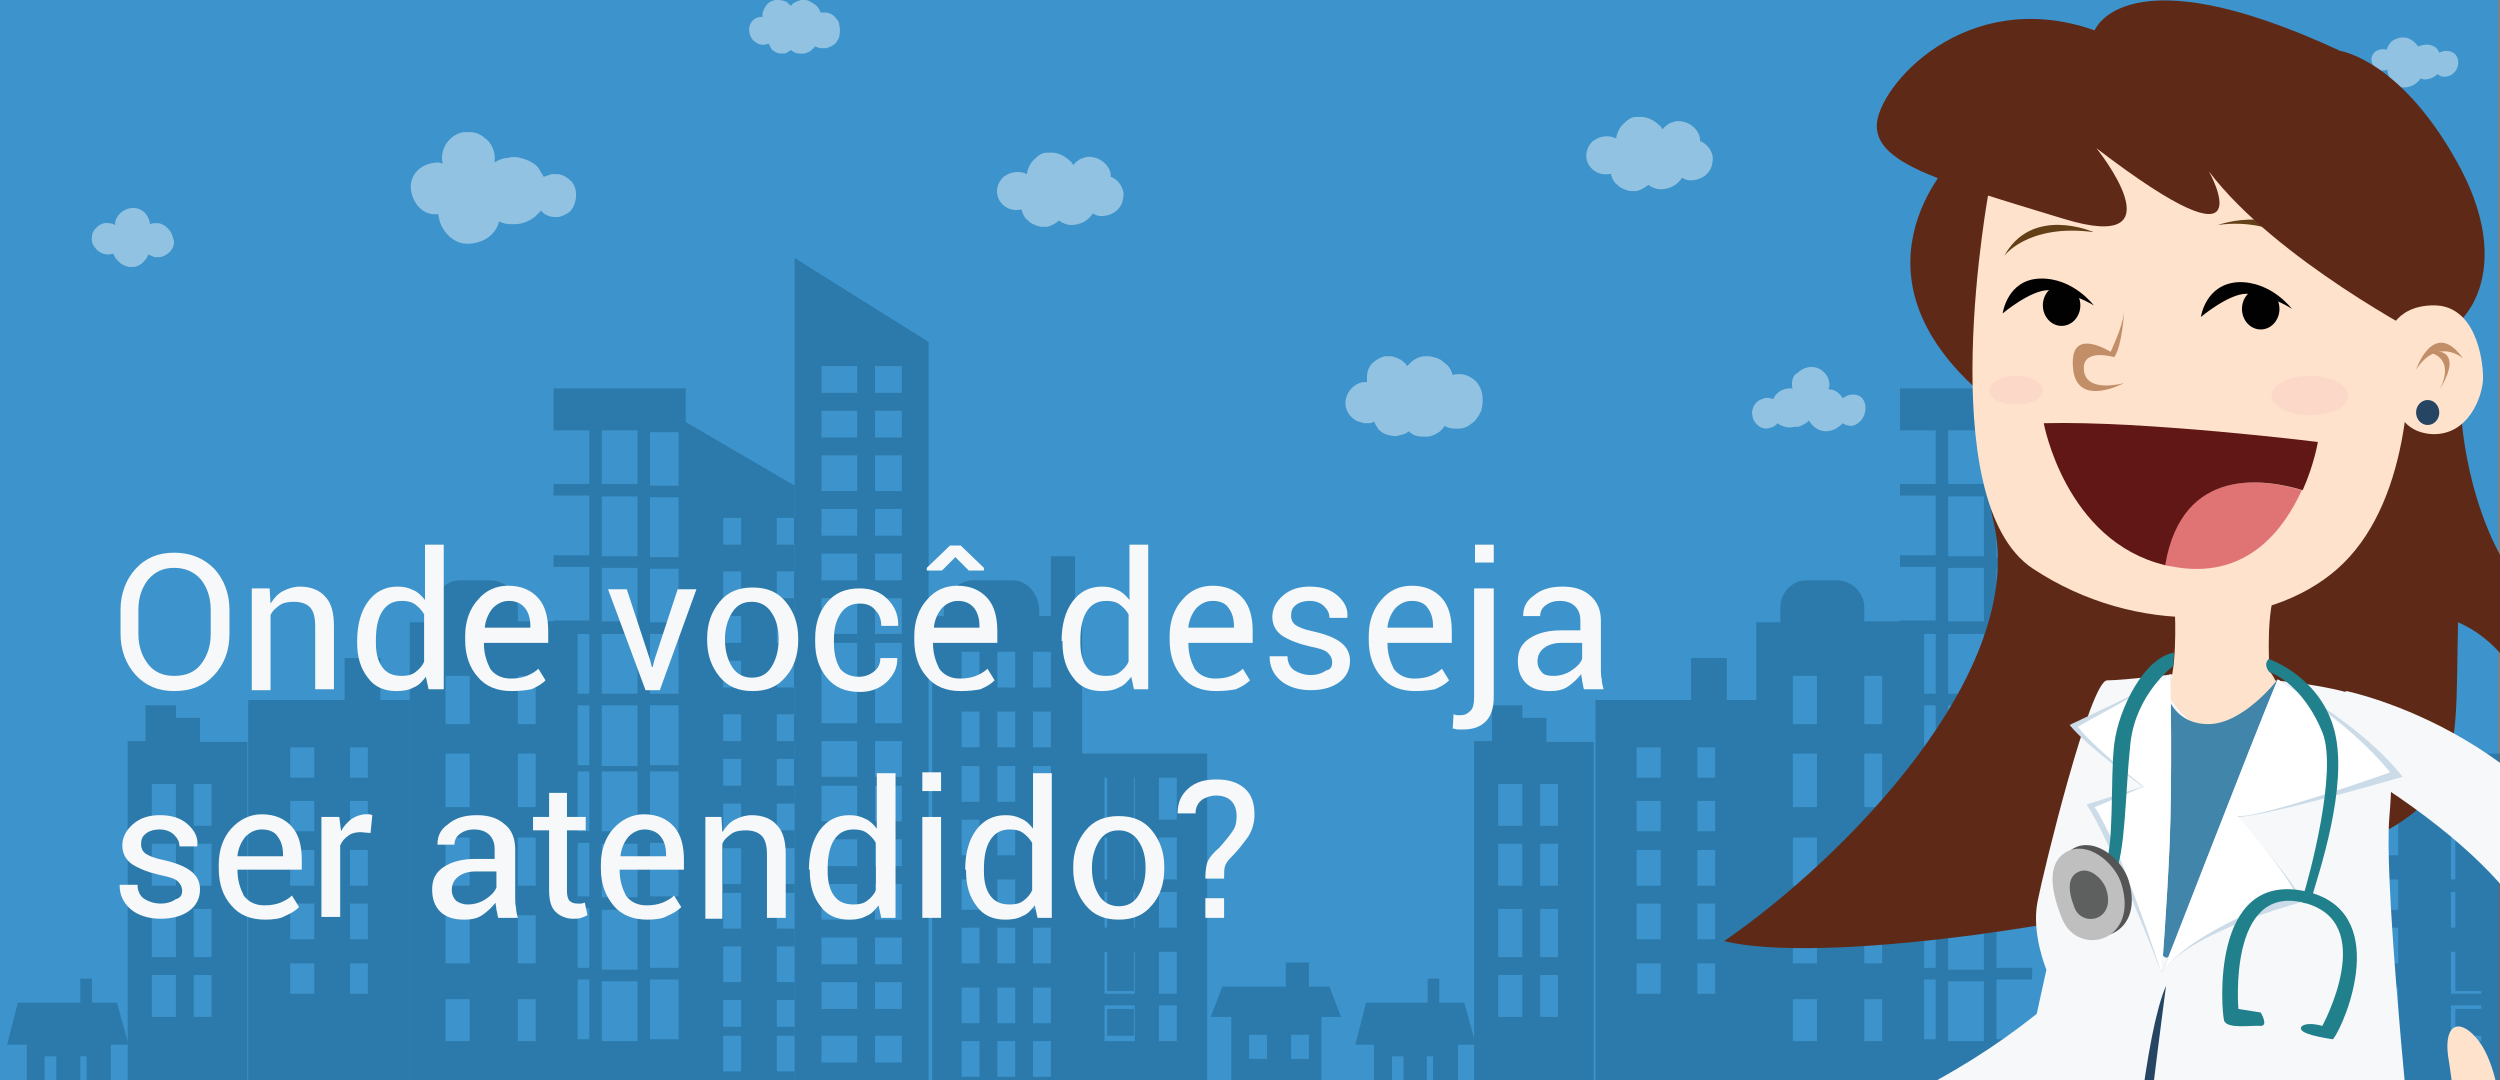 <?xml version="1.0" encoding="utf-8"?>
<!-- Generator: Adobe Illustrator 18.1.1, SVG Export Plug-In . SVG Version: 6.00 Build 0)  -->
<svg version="1.1" id="Layer_1" xmlns="http://www.w3.org/2000/svg" xmlns:xlink="http://www.w3.org/1999/xlink" x="0px" y="0px"
	 viewBox="0 0 280 121" enable-background="new 0 0 280 121" xml:space="preserve">
<rect x="0" y="0" width="280" height="121" fill="#808080" stroke="none"/>
<g>
	<defs>
		<rect id="SVGID_1_" y="-1" width="279.8" height="124"/>
	</defs>
	<clipPath id="SVGID_2_">
		<use xlink:href="#SVGID_1_"  overflow="visible"/>
	</clipPath>
	<g clip-path="url(#SVGID_2_)">
		<rect x="-14" y="-119" fill="#3D93CB" width="295" height="293"/>
		<g>
			<defs>
				<rect id="SVGID_3_" x="-14" y="-119" width="295" height="293"/>
			</defs>
			<clipPath id="SVGID_4_">
				<use xlink:href="#SVGID_3_"  overflow="visible"/>
			</clipPath>
		</g>
	</g>
</g>
<g opacity="0.41">
	<path fill="#11567C" d="M148.9,110.5h-2.3v-2.7H144v2.7h-1.1h-6l-1.3,3.4h2.3v9.4H148v-9.4h2.2L148.9,110.5z M141.9,118.6h-2v-2.7
		h2V118.6z M146.6,118.6h-2v-2.7h2V118.6z"/>
	<path fill="#11567C" d="M13.1,112.3h-2.8v-2.7H9v2.7H7.6H2L0.8,117H3v6.7h9.4V117h2L13.1,112.3z M6.3,121H5v-2.7h1.3V121z M9.7,121
		H9v-2.7h0.7V121z"/>
	<path fill="#11567C" d="M120.4,69v-6.7h-2.7V69h-1.3v-0.5c0-1.8-1.2-3.5-3-3.5H109c-1.8,0-3.3,1.7-3.3,3.5V69h-1.3v54.4h16.8V69
		H120.4z M109.7,120.6h-2v-4h2V120.6z M109.7,114.6h-2v-4h2V114.6z M109.7,107.9h-2v-4h2V107.9z M109.7,101.9h-2v-3.4h2V101.9z
		 M109.7,95.8h-2v-4h2V95.8z M109.7,89.8h-2v-4h2V89.8z M109.7,83.7h-2v-4h2V83.7z M109.7,77h-2v-4h2V77z M113.7,120.6h-2v-4h2
		V120.6z M113.7,114.6h-2v-4h2V114.6z M113.7,107.9h-2v-4h2V107.9z M113.7,101.9h-2v-3.4h2V101.9z M113.7,95.8h-2v-4h2V95.8z
		 M113.7,89.8h-2v-4h2V89.8z M113.7,83.7h-2v-4h2V83.7z M113.7,77h-2v-4h2V77z M117.7,120.6h-2v-4h2V120.6z M117.7,114.6h-2v-4h2
		V114.6z M117.7,107.9h-2v-4h2V107.9z M117.7,101.9h-2v-3.4h2V101.9z M117.7,95.8h-2v-4h2V95.8z M117.7,89.8h-2v-4h2V89.8z
		 M117.7,83.7h-2v-4h2V83.7z M117.7,77h-2v-4h2V77z"/>
	<path fill="#11567C" d="M76.8,48.2v-4.7H62v4.7h4v6h-4v1.3h4v6.7h-4v1.3h4v6h-4V71h4v6.7h-4V79h4v6.7h-4v0.7h4v6.7h-4v1.3h4v6h-4
		v1.3h4v6.7h-4v1.3h4v6.7h-4v7.4h14.8v-7.4h-4v-6.7h4v-1.3h-4v-6.7h4v-1.3h-4v-6h4v-1.3h-4v-6.7h4v-0.7h-4V79h4v-1.3h-4V71h4v-1.3
		h-4v-6h4v-1.3h-4v-6.7h4v-1.3h-4v-6H76.8z M71.4,116.6h-4v-6.7h4V116.6z M71.4,108.6h-4v-6.7h4V108.6z M71.4,100.5h-4v-6h4V100.5z
		 M71.4,93.1h-4v-6.7h4V93.1z M71.4,85.8h-4V79h4V85.8z M71.4,77.7h-4V71h4V77.7z M71.4,69.6h-4v-6h4V69.6z M71.4,62.3h-4v-6.7h4
		V62.3z M71.4,54.2h-4v-6h4V54.2z"/>
	<g>
		<g>
			<path fill="#11567C" d="M76,46.8V123h13V54.4L76,46.8z M83,120h-2v-4h2V120z M83,115h-2v-3h2V115z M83,110h-2v-4h2V110z M83,104
				h-2v-4h2V104z M83,99h-2v-4h2V99z M83,93h-2v-3h2V93z M83,88h-2v-3h2V88z M83,83h-2v-3h2V83z M83,77h-2v-3h2V77z M83,72h-2v-3h2
				V72z M83,67h-2v-3h2V67z M83,61h-2v-3h2V61z M89,120h-2v-4h2V120z M89,115h-2v-3h2V115z M89,110h-2v-4h2V110z M89,104h-2v-4h2
				V104z M89,99h-2v-4h2V99z M89,93h-2v-3h2V93z M89,88h-2v-3h2V88z M89,83h-2v-3h2V83z M89,77h-2v-3h2V77z M89,72h-2v-3h2V72z
				 M89,67h-2v-3h2V67z M89,61h-2v-3h2V61z"/>
		</g>
		<g>
			<path fill="#11567C" d="M89,28.9V123h15V38.3L89,28.9z M96,119h-4v-3h4V119z M96,113h-4v-3h4V113z M96,108h-4v-3h4V108z M96,103
				h-4v-4h4V103z M96,97h-4v-3h4V97z M96,92h-4v-4h4V92z M96,87h-4v-4h4V87z M96,81h-4v-4h4V81z M96,77h-4v-5h4V77z M96,71h-4v-4h4
				V71z M96,65h-4v-3h4V65z M96,60h-4v-3h4V60z M96,55h-4v-4h4V55z M96,49h-4v-3h4V49z M96,44h-4v-3h4V44z M101,119h-3v-3h3V119z
				 M101,113h-3v-3h3V113z M101,108h-3v-3h3V108z M101,103h-3v-4h3V103z M101,97h-3v-3h3V97z M101,92h-3v-4h3V92z M101,87h-3v-4h3
				V87z M101,81h-3v-4h3V81z M101,77h-3v-5h3V77z M101,71h-3v-4h3V71z M101,65h-3v-3h3V65z M101,60h-3v-3h3V60z M101,55h-3v-4h3V55z
				 M101,49h-3v-3h3V49z M101,44h-3v-3h3V44z"/>
		</g>
	</g>
	<path fill="#11567C" d="M58,69.6V68c0-1.6-1.4-3-3.1-3h-3.4c-1.6,0-2.9,1.4-2.9,3v1.7h-2.7v53.7h18.8V69.6H58z M52.6,116.6h-2.7
		v-4.7h2.7V116.6z M52.6,107.9h-2.7v-5.4h2.7V107.9z M52.6,99.2h-2.7v-5.4h2.7V99.2z M52.6,90.4h-2.7v-6h2.7V90.4z M52.6,81.1h-2.7
		v-5.4h2.7V81.1z M60,116.6h-2v-4.7h2V116.6z M60,107.9h-2v-5.4h2V107.9z M60,99.2h-2v-5.4h2V99.2z M60,90.4h-2v-6h2V90.4z M60,81.1
		h-2v-5.4h2V81.1z"/>
	<path fill="#11567C" d="M42.6,78.4v-4.7h-4v4.7H27.8v45h18.1v-45H42.6z M35.2,111.3h-2.7v-3.4h2.7V111.3z M35.2,105.2h-2.7v-4h2.7
		V105.2z M35.2,99.2h-2.7v-4h2.7V99.2z M35.2,93.1h-2.7v-3.4h2.7V93.1z M35.2,87.1h-2.7v-3.4h2.7V87.1z M41.2,111.3h-2v-3.4h2V111.3
		z M41.2,105.2h-2v-4h2V105.2z M41.2,99.2h-2v-4h2V99.2z M41.2,93.1h-2v-3.4h2V93.1z M41.2,87.1h-2v-3.4h2V87.1z"/>
	<path fill="#11567C" d="M22.4,83.1v-2.7h-2.7V79h-3.4v4h-2v40.3h13.4V83.1H22.4z M19.7,113.9H17v-4.7h2.7V113.9z M19.7,107.2H17
		v-5.4h2.7V107.2z M19.7,99.2H17v-4.7h2.7V99.2z M19.7,92.5H17v-4.7h2.7V92.5z M23.7,113.9h-2v-4.7h2V113.9z M23.7,107.2h-2v-5.4h2
		V107.2z M23.7,99.2h-2v-4.7h2V99.2z M23.7,92.5h-2v-4.7h2V92.5z"/>
	<g>
		<rect x="124" y="87" fill="#11567C" width="3" height="5"/>
		<rect x="124" y="93" fill="#11567C" width="3" height="6"/>
		<rect x="124" y="99" fill="#11567C" width="3" height="5"/>
		<rect x="124" y="106" fill="#11567C" width="3" height="5"/>
		<rect x="124" y="113" fill="#11567C" width="3" height="3"/>
		<path fill="#11567C" d="M121.1,84.4v38.9h14.1V84.4H121.1z M127.1,116.6h-3.4v-4h3.4V116.6z M127.1,111.3h-3.4v-4.7h3.4V111.3z
			 M127.1,103.9h-3.4v-4h3.4V103.9z M127.1,98.5h-3.4v-4.7h3.4V98.5z M127.1,91.8h-3.4v-4.7h3.4V91.8z M131.8,116.6h-2v-4h2V116.6z
			 M131.8,111.3h-2v-4.7h2V111.3z M131.8,103.9h-2v-4h2V103.9z M131.8,98.5h-2v-4.7h2V98.5z M131.8,91.8h-2v-4.7h2V91.8z"/>
	</g>
	<path fill="#11567C" d="M164,112.3h-2.8v-2.7h-1.3v2.7h-1.4h-5.5l-1.2,4.7h2.1v6.7h9.4V117h2L164,112.3z M157.2,121h-1.3v-2.7h1.3
		V121z M160.5,121h-0.7v-2.7h0.7V121z"/>
	<path fill="#11567C" d="M271.2,69v-6.7h-2.7V69h-1.3v-0.5c0-1.8-1.2-3.5-3-3.5h-4.4c-1.8,0-3.3,1.7-3.3,3.5V69h-1.3v54.4h16.8V69
		H271.2z M260.5,120.6h-2v-4h2V120.6z M260.5,114.6h-2v-4h2V114.6z M260.5,107.9h-2v-4h2V107.9z M260.5,101.9h-2v-3.4h2V101.9z
		 M260.5,95.8h-2v-4h2V95.8z M260.5,89.8h-2v-4h2V89.8z M260.5,83.7h-2v-4h2V83.7z M260.5,77h-2v-4h2V77z M264.5,120.6h-2v-4h2
		V120.6z M264.5,114.6h-2v-4h2V114.6z M264.5,107.9h-2v-4h2V107.9z M264.5,101.9h-2v-3.4h2V101.9z M264.5,95.8h-2v-4h2V95.8z
		 M264.5,89.8h-2v-4h2V89.8z M264.5,83.7h-2v-4h2V83.7z M264.5,77h-2v-4h2V77z M268.6,120.6h-2v-4h2V120.6z M268.6,114.6h-2v-4h2
		V114.6z M268.6,107.9h-2v-4h2V107.9z M268.6,101.9h-2v-3.4h2V101.9z M268.6,95.8h-2v-4h2V95.8z M268.6,89.8h-2v-4h2V89.8z
		 M268.6,83.7h-2v-4h2V83.7z M268.6,77h-2v-4h2V77z"/>
	<path fill="#11567C" d="M227.6,48.2v-4.7h-14.8v4.7h4v6h-4v1.3h4v6.7h-4v1.3h4v6h-4V71h4v6.7h-4V79h4v6.7h-4v0.7h4v6.7h-4v1.3h4v6
		h-4v1.3h4v6.7h-4v1.3h4v6.7h-4v7.4h14.8v-7.4h-4v-6.7h4v-1.3h-4v-6.7h4v-1.3h-4v-6h4v-1.3h-4v-6.7h4v-0.7h-4V79h4v-1.3h-4V71h4
		v-1.3h-4v-6h4v-1.3h-4v-6.7h4v-1.3h-4v-6H227.6z M222.2,116.6h-4v-6.7h4V116.6z M222.2,108.6h-4v-6.7h4V108.6z M222.2,100.5h-4v-6
		h4V100.5z M222.2,93.1h-4v-6.7h4V93.1z M222.2,85.8h-4V79h4V85.8z M222.2,77.7h-4V71h4V77.7z M222.2,69.6h-4v-6h4V69.6z
		 M222.2,62.3h-4v-6.7h4V62.3z M222.2,54.2h-4v-6h4V54.2z"/>
	<g>
		<path fill="#11567C" d="M240,28.9V123h15V38.3L240,28.9z M247,119h-4v-3h4V119z M247,113h-4v-3h4V113z M247,108h-4v-3h4V108z
			 M247,103h-4v-4h4V103z M247,97h-4v-3h4V97z M247,92h-4v-4h4V92z M247,87h-4v-4h4V87z M247,81h-4v-4h4V81z M247,77h-4v-5h4V77z
			 M247,71h-4v-4h4V71z M247,65h-4v-3h4V65z M247,60h-4v-3h4V60z M247,55h-4v-4h4V55z M247,49h-4v-3h4V49z M247,44h-4v-3h4V44z
			 M252,119h-3v-3h3V119z M252,113h-3v-3h3V113z M252,108h-3v-3h3V108z M252,103h-3v-4h3V103z M252,97h-3v-3h3V97z M252,92h-3v-4h3
			V92z M252,87h-3v-4h3V87z M252,81h-3v-4h3V81z M252,77h-3v-5h3V77z M252,71h-3v-4h3V71z M252,65h-3v-3h3V65z M252,60h-3v-3h3V60z
			 M252,55h-3v-4h3V55z M252,49h-3v-3h3V49z M252,44h-3v-3h3V44z"/>
	</g>
	<path fill="#11567C" d="M208.8,69.6V68c0-1.6-1.4-3-3.1-3h-3.4c-1.6,0-2.9,1.4-2.9,3v1.7h-2.7v53.7h18.8V69.6H208.8z M203.5,116.6
		h-2.7v-4.7h2.7V116.6z M203.5,107.9h-2.7v-5.4h2.7V107.9z M203.5,99.2h-2.7v-5.4h2.7V99.2z M203.5,90.4h-2.7v-6h2.7V90.4z
		 M203.5,81.1h-2.7v-5.4h2.7V81.1z M210.8,116.6h-2v-4.7h2V116.6z M210.8,107.9h-2v-5.4h2V107.9z M210.8,99.2h-2v-5.4h2V99.2z
		 M210.8,90.4h-2v-6h2V90.4z M210.8,81.1h-2v-5.4h2V81.1z"/>
	<path fill="#11567C" d="M193.4,78.4v-4.7h-4v4.7h-10.7v45h18.1v-45H193.4z M186,111.3h-2.7v-3.4h2.7V111.3z M186,105.2h-2.7v-4h2.7
		V105.2z M186,99.2h-2.7v-4h2.7V99.2z M186,93.1h-2.7v-3.4h2.7V93.1z M186,87.1h-2.7v-3.4h2.7V87.1z M192.1,111.3h-2v-3.4h2V111.3z
		 M192.1,105.2h-2v-4h2V105.2z M192.1,99.2h-2v-4h2V99.2z M192.1,93.1h-2v-3.4h2V93.1z M192.1,87.1h-2v-3.4h2V87.1z"/>
	<path fill="#11567C" d="M173.2,83.1v-2.7h-2.7V79h-3.4v4h-2v40.3h13.4V83.1H173.2z M170.5,113.9h-2.7v-4.7h2.7V113.9z M170.5,107.2
		h-2.7v-5.4h2.7V107.2z M170.5,99.2h-2.7v-4.7h2.7V99.2z M170.5,92.5h-2.7v-4.7h2.7V92.5z M174.5,113.9h-2v-4.7h2V113.9z
		 M174.5,107.2h-2v-5.4h2V107.2z M174.5,99.2h-2v-4.7h2V99.2z M174.5,92.5h-2v-4.7h2V92.5z"/>
	<g>
		<rect x="275" y="87" fill="#11567C" width="3" height="5"/>
		<rect x="275" y="93" fill="#11567C" width="3" height="6"/>
		<rect x="275" y="99" fill="#11567C" width="3" height="5"/>
		<rect x="275" y="106" fill="#11567C" width="3" height="5"/>
		<rect x="275" y="113" fill="#11567C" width="3" height="3"/>
		<path fill="#11567C" d="M271.9,84.4v38.9H286V84.4H271.9z M277.9,116.6h-3.4v-4h3.4V116.6z M277.9,111.3h-3.4v-4.7h3.4V111.3z
			 M277.9,103.9h-3.4v-4h3.4V103.9z M277.9,98.5h-3.4v-4.7h3.4V98.5z M277.9,91.8h-3.4v-4.7h3.4V91.8z M282.6,116.6h-2v-4h2V116.6z
			 M282.6,111.3h-2v-4.7h2V111.3z M282.6,103.9h-2v-4h2V103.9z M282.6,98.5h-2v-4.7h2V98.5z M282.6,91.8h-2v-4.7h2V91.8z"/>
	</g>
</g>
<g opacity="0.43">
	<path fill="#FFFFFF" d="M225.9,20.6C225.9,20.6,225.9,20.6,225.9,20.6c-0.1-0.3-0.2-0.6-0.4-0.8c-0.3-0.3-0.6-0.5-1-0.5
		c-0.2,0-0.3,0-0.5,0c-0.2-0.6-0.7-1.1-1.4-1.1c-0.3,0-0.6,0.1-0.8,0.2c-0.2-0.5-0.7-1-1.2-1c-0.8,0-1.5,0.5-1.5,1.3
		c0,0.2,0,0.5,0.1,0.7c-0.2-0.2-0.4-0.3-0.7-0.3c-0.7,0-1.3,0.4-1.4,1.2c0,0.6,0.5,1.4,1.2,1.4c0.1,0,0.2,0,0.3,0
		c0,0.2,0,0.4,0.1,0.6c0.2,0.4,0.6,0.7,1.1,0.7c0.2,0,0.5,0,0.7-0.1c0.1-0.1,0.3-0.2,0.4-0.3c0.1,0.1,0.2,0.2,0.3,0.2
		c0.2,0.1,0.5,0.2,0.7,0.3c0.3,0,0.5,0,0.8-0.2c0.3-0.1,0.5-0.3,0.7-0.6c0.1-0.1,0.1-0.2,0.1-0.3c0.2,0.2,0.5,0.3,0.9,0.3
		c0.4,0,0.8-0.1,1.1-0.4c0.2-0.2,0.3-0.4,0.4-0.6C226,21.1,226,20.9,225.9,20.6z"/>
	<path fill="#FFFFFF" d="M18.9,25.7c-0.1-0.1-0.2-0.2-0.4-0.4C18.3,25.2,18,25,17.7,25c-0.2,0-0.3,0-0.5,0c-0.2,0-0.3,0.1-0.4,0.1
		c-0.1-0.9-0.7-1.7-1.7-1.8c-1-0.1-2,0.6-2.2,1.6c0,0.1,0,0.2,0,0.3c-0.2-0.1-0.4-0.2-0.7-0.2c-0.5-0.1-1,0.1-1.3,0.4h0
		c-0.1,0.1-0.2,0.2-0.3,0.3c-0.2,0.3-0.3,0.5-0.3,0.8c-0.1,0.5,0.1,1,0.4,1.3c0.3,0.4,0.7,0.6,1.2,0.7c0.2,0,0.5,0,0.8-0.1
		c0.1,0.3,0.2,0.5,0.4,0.7c0.1,0.1,0.2,0.2,0.4,0.4c0.3,0.2,0.6,0.3,0.9,0.4c0.2,0,0.3,0,0.5,0c0.4,0,0.7-0.2,1-0.4
		c0.3-0.3,0.6-0.6,0.7-1c0.2,0.1,0.5,0.2,0.7,0.3c0.2,0,0.3,0,0.5,0c0.4,0,0.7-0.2,1-0.4c0.4-0.3,0.7-0.8,0.7-1.3
		C19.4,26.7,19.3,26.1,18.9,25.7z"/>
	<path fill="#FFFFFF" d="M207.4,44.2c-0.4,0-0.7,0.2-1,0.4c-0.4-0.6-0.9-1-1.6-1c0-0.1,0.1-0.3,0.1-0.4c0-0.6-0.2-1.1-0.6-1.5
		c-0.4-0.4-0.9-0.6-1.4-0.6c-0.5,0-1.1,0.2-1.5,0.6l0,0L201,42c-0.2,0.3-0.3,0.6-0.3,1c0,0.2,0,0.4,0.1,0.5c-0.1,0-0.2,0-0.3,0
		c-0.6,0-1.1,0.2-1.5,0.6c-0.2,0.2-0.3,0.4-0.4,0.6c-0.3-0.1-0.7-0.2-1-0.1c-0.2,0.1-0.3,0.1-0.5,0.2c-0.4,0.2-0.7,0.6-0.8,1
		c-0.1,0.4-0.1,0.4,0,0.9c0,0.2,0.1,0.3,0.2,0.5c0.3,0.5,0.8,0.8,1.3,0.8c0.3,0,0.5-0.1,0.8-0.2c0.2-0.1,0.3-0.2,0.4-0.3
		c0,0,0.1-0.1,0.1-0.1c0.2,0.2,0.5,0.3,0.8,0.4c0.4,0.1,0.7,0.1,1.1,0c0.1,0,0.2,0,0.4,0c0.4-0.1,0.7-0.3,1-0.5
		c0.1-0.1,0.1-0.1,0.2-0.2c0.4,0.7,1.1,1.2,1.9,1.2c0.8,0,1.4-0.4,1.9-0.9c0.2,0.2,0.6,0.3,1,0.3C209.4,47.3,209.5,44,207.4,44.2z"
		/>
	<path fill="#FFFFFF" d="M274,5.7c-0.3,0-0.6,0.1-0.8,0.2C273,5.3,272.4,5,271.8,5c-0.4,0-0.7,0.1-1,0.2c-0.1-0.2-0.2-0.3-0.3-0.4
		c-0.3-0.3-0.8-0.6-1.2-0.6l-0.5,0c-0.3,0.1-0.6,0.2-0.9,0.4c-0.3,0.3-0.5,0.6-0.6,1c-0.1-0.1-0.3-0.1-0.4-0.1
		c-0.3,0-0.6,0.1-0.9,0.3c-0.2,0.2-0.4,0.5-0.4,0.8c0,0.3,0.1,0.7,0.3,0.9c0.2,0.2,0.5,0.4,0.8,0.4c0.2,0,0.5,0,0.7-0.1
		c0,1,0.8,2,1.8,2c0.8,0,1.5-0.4,1.9-1c0.1,0,0.3,0.1,0.4,0.1c0.6,0,1.1-0.2,1.5-0.6c0.2,0.2,0.5,0.3,0.8,0.3
		C275.7,8.5,275.9,5.7,274,5.7z"/>
	<path fill="#FFFFFF" d="M64,20.3c-0.2-0.1-0.3-0.3-0.5-0.4c-0.3-0.2-0.7-0.4-1.1-0.4c-0.2,0-0.4,0-0.6,0c-0.3,0.1-0.6,0.2-0.9,0.3
		c-0.2-0.3-0.4-0.7-0.6-1c-0.4-0.5-1-0.8-1.6-1c-0.6-0.2-1.2-0.3-1.9-0.1c-0.1,0-0.1,0-0.2,0c-0.4,0.1-0.8,0.2-1.2,0.5
		c0-0.1,0-0.2,0-0.2c0.1-0.8-0.2-1.6-0.7-2.2c-0.2-0.2-0.4-0.3-0.6-0.5c-0.4-0.3-0.9-0.5-1.4-0.5c-0.3,0-0.5,0-0.8,0
		c-0.5,0.1-1,0.3-1.4,0.7c-0.6,0.5-0.9,1.2-1,2c0,0.3,0,0.5,0.1,0.8c-0.2,0-0.3-0.1-0.5-0.1c-1.6,0-3,1-3.1,2.6
		C46,22.4,47.1,24,48.7,24c0.1,0,0.2,0,0.4,0c0.1,1.6,1.5,3.3,3.2,3.3c1.7,0,3.2-0.9,3.6-2.5c0.4,0.2,0.8,0.3,1.2,0.3
		c0.1,0,0.1,0,0.2,0c1,0.1,2-0.3,2.7-0.9c0.2-0.2,0.4-0.4,0.6-0.6c0.1,0.1,0.2,0.2,0.3,0.3c0.3,0.2,0.7,0.4,1.1,0.4
		c0.2,0,0.4,0,0.6,0c0.4-0.1,0.8-0.3,1.1-0.5c0.5-0.4,0.7-1,0.8-1.6C64.6,21.4,64.4,20.8,64,20.3z"/>
	<path fill="#FFFFFF" d="M190.4,15.8c0-0.1,0-0.2,0-0.3c-0.1-0.8-0.8-1.5-1.6-1.8c-0.4-0.1-0.8-0.2-1.2-0.1l-0.6,0.2
		c-0.3,0.2-0.6,0.4-0.8,0.7c-0.1-0.2-0.2-0.4-0.4-0.5c-0.5-0.5-1.1-0.8-1.8-0.9c-0.2,0-0.5,0-0.7,0c-0.1,0-0.1,0-0.1,0h0
		c-0.5,0-0.9,0.3-1.3,0.7c-0.5,0.4-0.8,1.1-0.9,1.7c-0.4-0.2-0.9-0.3-1.4-0.2c-0.2,0-0.5,0.1-0.7,0.2l-0.5,0.3
		c-0.3,0.3-0.5,0.6-0.6,0.9c-0.3,0.7-0.1,1.6,0.4,2.1c0.5,0.6,1.3,0.8,2,0.7c0.1,0,0.2,0,0.2-0.1c0.1,0.5,0.3,0.9,0.6,1.2
		c0.2,0.1,0.3,0.3,0.5,0.4c0.4,0.2,0.8,0.4,1.2,0.4c0.2,0,0.4,0,0.6,0c0.4-0.1,0.8-0.3,1.2-0.6c0,0,0.1-0.1,0.1-0.1
		c0.4,0.3,0.9,0.5,1.4,0.5c1,0,1.9-0.5,2.4-1.3c0.3,0.2,0.6,0.3,0.9,0.3c1.3,0,2.4-0.8,2.5-2.1C192,17.2,191.3,16.1,190.4,15.8z"/>
	<path fill="#FFFFFF" d="M124.4,19.8c0-0.1,0-0.2,0-0.3c-0.1-0.8-0.8-1.5-1.6-1.8c-0.4-0.1-0.8-0.2-1.2-0.1l-0.6,0.2
		c-0.3,0.2-0.6,0.4-0.8,0.7c-0.1-0.2-0.2-0.4-0.4-0.5c-0.5-0.5-1.1-0.8-1.8-0.9c-0.2,0-0.5,0-0.7,0c-0.1,0-0.1,0-0.1,0h0
		c-0.5,0-0.9,0.3-1.3,0.7c-0.5,0.4-0.8,1.1-0.9,1.7c-0.4-0.2-0.9-0.3-1.4-0.2c-0.2,0-0.5,0.1-0.7,0.2l-0.5,0.3
		c-0.3,0.3-0.5,0.6-0.6,0.9c-0.3,0.7-0.1,1.6,0.4,2.1c0.5,0.6,1.3,0.8,2,0.7c0.1,0,0.2,0,0.2-0.1c0.1,0.5,0.3,0.9,0.6,1.2
		c0.2,0.1,0.3,0.3,0.5,0.4c0.4,0.2,0.8,0.4,1.2,0.4c0.2,0,0.4,0,0.6,0c0.4-0.1,0.8-0.3,1.2-0.6c0,0,0.1-0.1,0.1-0.1
		c0.4,0.3,0.9,0.5,1.4,0.5c1,0,1.9-0.5,2.4-1.3c0.3,0.2,0.6,0.3,0.9,0.3c1.3,0,2.4-0.8,2.5-2.1C126,21.2,125.3,20.1,124.4,19.8z"/>
	<path fill="#FFFFFF" d="M166,44.1c-0.1-0.5-0.3-0.9-0.6-1.3c-0.5-0.5-1.2-0.9-1.9-0.9c-0.3,0-0.5,0-0.8,0.1
		c-0.1-0.4-0.3-0.8-0.6-1.1c-0.2-0.2-0.4-0.3-0.6-0.5c-0.4-0.3-0.9-0.4-1.4-0.5l-0.7,0c-0.5,0.1-1,0.3-1.4,0.7
		c-0.1,0.1-0.3,0.3-0.4,0.4c-0.1-0.1-0.1-0.2-0.2-0.3c-0.2-0.1-0.3-0.3-0.5-0.4c-0.4-0.2-0.8-0.4-1.2-0.4c-0.2,0-0.4,0-0.6,0
		c-0.4,0.1-0.8,0.3-1.2,0.6c-0.5,0.4-0.8,1-0.8,1.7c0,0.2,0,0.4,0,0.6c-0.2,0-0.3,0-0.5,0c-1,0.2-1.8,1.1-1.9,2.1
		c-0.1,0.8,0.3,1.6,1,2.1c0.3,0.2,0.7,0.3,1.1,0.4c0.2,0,0.4,0,0.6,0c0.2,0,0.4-0.1,0.5-0.2c0.1,0.3,0.3,0.6,0.5,0.9
		c0.3,0.3,0.6,0.5,1,0.6c0.4,0.1,0.8,0.2,1.2,0.1c0.2-0.1,0.5-0.1,0.7-0.2c0.2-0.1,0.4-0.2,0.5-0.3c0.1,0.1,0.1,0.1,0.2,0.2
		c0.4,0.3,0.8,0.4,1.3,0.4c0.2,0,0.5,0,0.7,0c0.5-0.1,0.9-0.3,1.3-0.6c0.2-0.2,0.4-0.4,0.5-0.6c0.3,0.2,0.7,0.3,1.1,0.3
		c0.2,0,0.5,0,0.7,0c0.6-0.1,0.9-0.3,1.4-0.7c0.4-0.3,0.7-0.9,0.9-1.3C166.1,45.2,166.1,44.7,166,44.1z"/>
	<path fill="#FFFFFF" d="M94,2.8C94,2.5,93.8,2.2,93.6,2c-0.3-0.4-0.8-0.6-1.2-0.6c-0.2,0-0.4,0-0.5,0c-0.1-0.3-0.2-0.5-0.4-0.7
		c-0.1-0.1-0.2-0.2-0.4-0.3C90.8,0.2,90.5,0,90.2,0l-0.5,0c-0.3,0.1-0.6,0.2-0.9,0.4c-0.1,0.1-0.2,0.2-0.2,0.3
		c0-0.1-0.1-0.1-0.2-0.2c-0.1-0.1-0.2-0.2-0.3-0.3C87.8,0.1,87.5,0,87.2,0c-0.1,0-0.3,0-0.4,0c-0.3,0.1-0.6,0.2-0.8,0.4
		c-0.3,0.3-0.5,0.7-0.6,1.1c0,0.1,0,0.3,0,0.4c-0.1,0-0.2,0-0.3,0c-0.7,0.1-1.2,0.7-1.2,1.4c0,0.5,0.2,1.1,0.7,1.4
		C84.8,4.9,85.1,5,85.3,5c0.1,0,0.3,0,0.4,0c0.1,0,0.2-0.1,0.4-0.1c0.1,0.2,0.2,0.4,0.3,0.6c0.2,0.2,0.4,0.3,0.6,0.4
		c0.2,0.1,0.5,0.1,0.8,0.1c0.2,0,0.3-0.1,0.5-0.2c0.1-0.1,0.2-0.1,0.3-0.2c0,0,0.1,0.1,0.1,0.1c0.3,0.2,0.5,0.3,0.9,0.3
		c0.2,0,0.3,0,0.5,0c0.3-0.1,0.6-0.2,0.8-0.4c0.1-0.1,0.3-0.3,0.4-0.4c0.2,0.1,0.5,0.2,0.7,0.2c0.2,0,0.3,0,0.5,0
		c0.4-0.1,0.6-0.2,0.9-0.4c0.3-0.2,0.5-0.6,0.6-0.9C94.1,3.5,94.1,3.2,94,2.8z"/>
</g>
<g>
	<g>
		<path fill="#F7F8F9" d="M249.6,73.2c0,0,0,7-3.6,16.8c-3.6,9.9-14.8,27.2-43.6,37.5c0,0,2.3,9.8,1.1,13.5c0,0,45-10.2,53.3-62.6
			L249.6,73.2z"/>
	</g>
	<path fill="#5F2917" d="M275.7,46.9c0,0,0.7,12.7,8,20.5c7.2,7.8,4.3,27.4,4.3,27.4s-1.8-20.5-12.7-25.1
		c-0.4,17.1,1.4,21.5-19.9,27.9c-21.4,6.3-51.8,10.4-62.3,7.8c13-8.9,34.4-30.2,30.1-47.3C218.9,41,275.7,46.9,275.7,46.9z"/>
	<path fill="#F7F8F9" d="M262.8,77.4c0,0,24.6,5,32.2,28.5c7.6,23.5-12.6,30.1-12.6,30.1s-6-1.8-6.4-9.6c0,0,27.7-14-9.1-38.3
		C266.9,88.1,254.1,82.3,262.8,77.4z"/>
	<path fill="#F7F8F9" d="M244.4,75.4c0,0-6.5,0.8-8.4,0.8c-1.9,0-7.1,21.2-7.8,24.8c-0.7,3.6,1,7.6,1,7.6s-11.2,50.1-11.8,65.6
		l18.7,2.7v1.9c0,0,24.9,1.5,39.1-3.4c0,0-8.6-71.1-7.6-83.8c1.1-12.7-1.7-13.2-4.9-14.1c-3.3-0.9-8.8-1.5-9.7-1.3
		C252.1,76.3,244.4,75.4,244.4,75.4z"/>
	<path fill="#FEE2CB" d="M243.6,68.8c0,0,0.3,7.1-1,8.6c0,0,3.7,7.9,10.3,2.9c4.1-2,1.3-5.1,1.3-5.1s-0.4-5,0.4-8.3
		C255.3,63.6,246.9,62.6,243.6,68.8z"/>
	<g>
		<path fill="#5F2917" d="M219.2,17.3c0,0-13.2,12.5,2.3,26.4S230.8,11.5,219.2,17.3z"/>
		<path fill="#FEE2CB" d="M222.8,21.1c0,0-6.6,35,4.9,42.6c11.5,7.6,26.3,6.9,34.1,0c7.8-6.9,8.8-20.9,7.7-31.4
			C268.5,21.7,235.5,5.1,222.8,21.1z"/>
		<g>
			<path fill="#010101" d="M256.7,34.6c0,0-2.3-3.1-6-3c-3.7,0.2-4.2,3.9-4.2,3.9s3.1-2.6,5.1-2.6C254.4,33,256.7,34.6,256.7,34.6z"
				/>
			<ellipse fill="#010101" cx="253.2" cy="34.6" rx="2.1" ry="2.3"/>
		</g>
		<g>
			<path fill="#010101" d="M234.5,34.2c0,0-2.3-3.1-6-3s-4.2,3.9-4.2,3.9s3.1-2.6,5.1-2.6C232.1,32.7,234.5,34.2,234.5,34.2z"/>
			<ellipse fill="#010101" cx="230.9" cy="34.2" rx="2.1" ry="2.3"/>
		</g>
		<path fill="#C18E67" d="M237.9,34.9c0,0-0.2,3.8-1.1,5.1c0,0-3.7-1.1-3.4,1.5c0.3,2.6,4.5,1.4,4.5,1.4s-5.2,2.8-5.7-1.5
			c-0.5-4.3,2.8-2.8,4.2-2C236.4,39.3,237.7,36.8,237.9,34.9z"/>
		<g>
			<path fill="#E07474" d="M257.8,54.9c-2,4.4-6,9.7-13.6,8.7c-0.6-0.1-1.2-0.2-1.8-0.3C244.3,52,253.8,53.7,257.8,54.9z"/>
			<path fill="#601715" d="M228.9,47.4c11.3-0.3,30.7,2.1,30.7,2.1s-0.4,2.5-1.7,5.4c-4-1.2-13.5-2.9-15.4,8.4
				C231.3,60.6,228.9,47.4,228.9,47.4z"/>
		</g>
		<ellipse opacity="0.35" fill="#FAC5C5" cx="258.7" cy="44.3" rx="4.3" ry="2.2"/>
		<ellipse opacity="0.35" fill="#FAC5C5" cx="225.8" cy="43.7" rx="3" ry="1.6"/>
		<path fill="#633F17" d="M248.4,25.2c0,0,7.7-2.8,11.5,3.6C259.9,28.8,255.3,24.2,248.4,25.2z"/>
		<path fill="#5F2917" d="M271.7,37.8c0,0-16.8-8.7-24.3-18.6c0,0,6.9,12.3-12.6-2.6c0,0,9.7,12-3.7,7.9
			c-13.4-4.1-20.9-6.1-20.9-10.4s9.9-15.8,24.4-10.7c0,0,3.4-8.9,27.5,2.3c0,0,7,1,13.5,13.2C282,31.1,275.4,38,271.7,37.8z"/>
		<g>
			<path fill="#FEE2CB" d="M267.4,37.8c0,0,0.6-3.6,5.2-3.6c4.6,0,5.5,5.9,5.5,8.1c0,2.1-1.7,6.7-6,6.3
				C267.9,48.1,267.6,43.9,267.4,37.8z"/>
			<ellipse fill="#254563" cx="271.9" cy="46.2" rx="1.3" ry="1.4"/>
			<path fill="#C18E67" d="M270.6,41.4c0,0,2-5.9,5.3-1.2C275.9,40.1,273,37.7,270.6,41.4z"/>
			<path fill="#C18E67" d="M273.2,43.7c0,0,2.1-3.5-1.3-4.3C271.9,39.3,276.4,38.5,273.2,43.7z"/>
		</g>
		<path fill="#633F17" d="M234.5,26c0,0-7-3.1-10.1,2.8C224.3,28.8,227,25,234.5,26z"/>
	</g>
	<g>
		<path fill="#4285AA" d="M255.1,76.1c0,0-3.9,5.1-7.9,5c-4-0.1-4.6-3.7-4.6-3.7l0,0c-0.6,0.8-0.9,1.8-1,2.7
			c-0.2,4.8-0.7,19.7,0.1,25c0.9,6.4,3.8-3.5,3.8-3.5s11.4-22.6,11.6-24.1C256.1,77.4,255.1,76.1,255.1,76.1z"/>
	</g>
	<g>
		<path fill="#FEE2CB" d="M273.4,135.6c0,0,2.2,5.1,6.4,3.5c4.6-1.8,11.7-7.3,5.7-10.7c0,0,1-3.7-5.6-5.4c0,0-0.6-4.6-2.6-6.8
			c-2-2.3-3.8-1.4-3,2.8c0.7,4.3,0.8,8.5-1.4,10c0,0-3.7-1.4-5-2.8c-1.4-1.4-4.5,0-2.2,2.8c2.3,2.8,5.1,4,5.1,4
			S270.6,134.1,273.4,135.6z"/>
	</g>
	<g>
		<path fill="#CBDBE8" d="M255.1,76.1c0,0,9.1,4.7,14,10.9c0,0-15.8,4.6-18.6,4.5c0,0,6.1,6.6,7.4,9.5c0,0-13,3.4-15.8,8
			C242.2,109,252.1,83.3,255.1,76.1z"/>
		<path fill="#FFFFFF" d="M255.1,76.1c0,0,7.6,4.3,12.6,10.4c0,0-14.3,5.1-17.1,4.9c0,0,5.2,5.9,6.5,8.7c0,0-12,4.2-14.9,8.8
			C242.2,109,252.1,83.3,255.1,76.1z"/>
	</g>
	<g>
		<path fill="#CBDBE8" d="M243.1,75.5c0,0,0.2,12-0.1,19c-0.3,7-0.9,14.5-0.9,14.5s-5.6-14.7-8.4-18.9l6.3-2c0,0-6.1-4.3-8.2-6.9
			C231.9,81.1,240.1,77.4,243.1,75.5z"/>
		<path fill="#FFFFFF" d="M243.1,75.5c0,0,0.2,12-0.1,19c-0.3,7-0.9,14.5-0.9,14.5s-4.7-14.5-7.5-18.6l5.5-2.3c0,0-5.3-4.1-7.4-6.7
			C232.8,81.3,240.1,77.4,243.1,75.5z"/>
	</g>
	<path fill="#254563" d="M242.6,110.4c0,0-6.1,45.5-6.4,64.1C236.2,174.5,238,120.9,242.6,110.4z"/>
	<path fill="#20808C" d="M243.4,74.6c0,0-4.2,3.1-4.8,8.7c-0.6,5.6-0.5,12.1-1.8,14.8c-1.3,2.7-2.5,2.1-1.2-0.6
		c1.3-2.6,0.7-10.2,1.2-14.2c0.5-4,3.4-9.7,6.7-10.2L243.4,74.6z"/>
	<path fill="#20808C" d="M254.1,73.8c0,0,5.9,2,7.4,8.2c1.5,6.2-1.8,15.8-2.7,18.9c0,0-1.3,0.9-0.8-0.7c0.5-1.6,3.9-13.8,2.1-18.2
		c-1.8-4.4-4.6-6.3-5.9-6.7C254.2,75.3,253.4,74.5,254.1,73.8z"/>
	<path fill="#20808C" d="M260.1,114.9c0,0,6.4-11.7-2.1-13.8c-8.5-2.1-7.3,11.9-7.3,11.9l2.5,0.4c0,0,0.9,1.5,0,1.5
		c-0.9-0.1-3.8,0.4-4.1-0.6c-0.3-1-1.6-16.7,9-14.5c9.9,2.1,4.6,14.8,3.2,16.6c0,0-3-0.4-3.5-1C257.4,114.9,258.3,114.4,260.1,114.9
		z"/>
	<g>
		<path fill="#555555" d="M238.4,98.6c-0.6-2-3.2-4.6-5.7-3.8c-2.4,0.9-2.6,3.7-0.9,7.8C233.6,106.7,240.4,105.1,238.4,98.6z"/>
		<path fill="#C0BFBF" d="M237.6,99c-0.6-2-3.2-4.6-5.7-3.8c-2.4,0.9-2.6,3.7-0.9,7.8C232.8,107.2,239.6,105.5,237.6,99z"/>
		<path fill="#5E5F5F" d="M235.9,99.6c-0.3-1-1.7-2.5-3-2c-1.3,0.5-1.4,2-0.5,4.2C233.4,103.9,237,103,235.9,99.6z"/>
	</g>
</g>
<g>
	<path fill="#F7F8F9" d="M25.7,71c0,1.9-0.6,3.4-1.7,4.6c-1.1,1.2-2.6,1.8-4.5,1.8c-1.8,0-3.2-0.6-4.3-1.8c-1.1-1.2-1.7-2.8-1.7-4.6
		v-2.7c0-1.8,0.6-3.4,1.7-4.6c1.1-1.2,2.5-1.8,4.3-1.8c1.8,0,3.3,0.6,4.5,1.8c1.1,1.2,1.7,2.8,1.7,4.6V71z M23.6,68.3
		c0-1.4-0.4-2.5-1.1-3.4c-0.8-0.9-1.8-1.3-3-1.3c-1.2,0-2.1,0.4-2.9,1.3c-0.7,0.9-1.1,2-1.1,3.4V71c0,1.4,0.4,2.5,1.1,3.4
		c0.7,0.9,1.7,1.3,2.9,1.3c1.3,0,2.3-0.4,3-1.3c0.7-0.9,1.1-2,1.1-3.4V68.3z"/>
	<path fill="#F7F8F9" d="M30.2,65.9l0.1,1.7c0.4-0.6,0.8-1.1,1.4-1.4c0.6-0.3,1.2-0.5,1.9-0.5c1.2,0,2.2,0.4,2.8,1.1
		c0.7,0.7,1,1.8,1,3.3v7.1h-2.1v-7.1c0-1-0.2-1.7-0.6-2.1c-0.4-0.4-1-0.6-1.8-0.6c-0.6,0-1.2,0.1-1.6,0.4c-0.4,0.3-0.8,0.6-1,1.1
		v8.4h-2.1V65.9H30.2z"/>
	<path fill="#F7F8F9" d="M40,71.8c0-1.8,0.4-3.3,1.2-4.4s1.9-1.7,3.3-1.7c0.7,0,1.2,0.1,1.8,0.4c0.5,0.2,0.9,0.6,1.3,1.1V61h2.1
		v16.2H48l-0.3-1.4c-0.4,0.5-0.8,1-1.4,1.2c-0.5,0.3-1.2,0.4-1.9,0.4c-1.4,0-2.5-0.5-3.2-1.5c-0.8-1-1.2-2.3-1.2-3.9V71.8z M42.1,72
		c0,1.1,0.2,2,0.7,2.7c0.5,0.7,1.2,1,2.2,1c0.6,0,1.1-0.1,1.5-0.4c0.4-0.3,0.8-0.7,1-1.2v-5.3c-0.3-0.5-0.6-0.8-1-1.1
		c-0.4-0.3-0.9-0.4-1.5-0.4c-1,0-1.7,0.4-2.2,1.2c-0.5,0.8-0.7,1.9-0.7,3.2V72z"/>
	<path fill="#F7F8F9" d="M57.3,77.4c-1.6,0-2.9-0.5-3.8-1.6c-0.9-1-1.4-2.4-1.4-4.1v-0.5c0-1.6,0.5-3,1.4-4c0.9-1.1,2.1-1.6,3.4-1.6
		c1.5,0,2.6,0.5,3.4,1.4c0.8,0.9,1.1,2.2,1.1,3.7V72h-7.2l0,0.1c0,1.1,0.3,2,0.7,2.8c0.5,0.7,1.3,1.1,2.3,1.1c0.7,0,1.3-0.1,1.8-0.3
		c0.5-0.2,1-0.5,1.3-0.8l0.8,1.3c-0.4,0.4-0.9,0.7-1.6,1C59,77.3,58.2,77.4,57.3,77.4z M57,67.3c-0.7,0-1.3,0.3-1.8,0.8
		c-0.5,0.6-0.8,1.3-0.9,2.1l0,0.1h5.1v-0.2c0-0.8-0.2-1.5-0.6-2C58.4,67.6,57.8,67.3,57,67.3z"/>
	<path fill="#F7F8F9" d="M72.8,73.9l0.2,0.8h0.1l0.2-0.8l2.6-7.9h2.1l-4.1,11.3h-1.6l-4.2-11.3h2.1L72.8,73.9z"/>
	<path fill="#F7F8F9" d="M79.2,71.5c0-1.7,0.5-3,1.4-4.1c0.9-1.1,2.1-1.6,3.7-1.6c1.6,0,2.8,0.5,3.7,1.6c0.9,1.1,1.4,2.4,1.4,4.1
		v0.2c0,1.7-0.5,3.1-1.4,4.1c-0.9,1.1-2.1,1.6-3.7,1.6c-1.6,0-2.8-0.5-3.7-1.6c-0.9-1.1-1.4-2.4-1.4-4.1V71.5z M81.2,71.7
		c0,1.2,0.3,2.2,0.8,3c0.5,0.8,1.3,1.2,2.2,1.2c1,0,1.7-0.4,2.2-1.2c0.5-0.8,0.8-1.8,0.8-3v-0.2c0-1.2-0.3-2.2-0.8-2.9
		c-0.5-0.8-1.3-1.2-2.2-1.2c-1,0-1.7,0.4-2.2,1.2c-0.5,0.8-0.8,1.8-0.8,2.9V71.7z"/>
	<path fill="#F7F8F9" d="M96.2,75.8c0.6,0,1.2-0.2,1.7-0.6c0.5-0.4,0.7-0.9,0.7-1.5h1.9l0,0.1c0,1-0.4,1.8-1.2,2.6
		c-0.9,0.8-1.9,1.1-3,1.1c-1.6,0-2.8-0.5-3.7-1.6c-0.9-1.1-1.3-2.4-1.3-4v-0.4c0-1.6,0.4-2.9,1.3-4c0.9-1.1,2.1-1.6,3.7-1.6
		c1.3,0,2.3,0.4,3.1,1.2c0.8,0.8,1.2,1.7,1.2,2.9l0,0.1h-1.9c0-0.7-0.2-1.3-0.7-1.8c-0.4-0.5-1-0.7-1.7-0.7c-1,0-1.7,0.4-2.2,1.2
		c-0.5,0.8-0.7,1.7-0.7,2.8v0.4c0,1.1,0.2,2.1,0.7,2.9C94.5,75.4,95.2,75.8,96.2,75.8z"/>
	<path fill="#F7F8F9" d="M107.6,77.4c-1.6,0-2.9-0.5-3.8-1.6c-0.9-1-1.4-2.4-1.4-4.1v-0.5c0-1.6,0.5-3,1.4-4
		c0.9-1.1,2.1-1.6,3.4-1.6c1.5,0,2.6,0.5,3.4,1.4c0.8,0.9,1.1,2.2,1.1,3.7V72h-7.2l0,0.1c0,1.1,0.3,2,0.7,2.8
		c0.5,0.7,1.3,1.1,2.3,1.1c0.7,0,1.3-0.1,1.8-0.3c0.5-0.2,1-0.5,1.3-0.8l0.8,1.3c-0.4,0.4-0.9,0.7-1.6,1
		C109.3,77.3,108.5,77.4,107.6,77.4z M110.2,63.6v0.3h-1.7l-1.5-1.5l-1.5,1.5h-1.7v-0.3l2.6-2.5h1.2L110.2,63.6z M107.3,67.3
		c-0.7,0-1.3,0.3-1.8,0.8c-0.5,0.6-0.8,1.3-0.9,2.1l0,0.1h5.1v-0.2c0-0.8-0.2-1.5-0.6-2C108.7,67.6,108.1,67.3,107.3,67.3z"/>
	<path fill="#F7F8F9" d="M118.9,71.8c0-1.8,0.4-3.3,1.2-4.4s1.9-1.7,3.3-1.7c0.7,0,1.2,0.1,1.8,0.4c0.5,0.2,0.9,0.6,1.3,1.1V61h2.1
		v16.2h-1.6l-0.3-1.4c-0.4,0.5-0.8,1-1.4,1.2c-0.5,0.3-1.2,0.4-1.9,0.4c-1.4,0-2.5-0.5-3.2-1.5c-0.8-1-1.2-2.3-1.2-3.9V71.8z
		 M121,72c0,1.1,0.2,2,0.7,2.7c0.5,0.7,1.2,1,2.2,1c0.6,0,1.1-0.1,1.5-0.4c0.4-0.3,0.8-0.7,1-1.2v-5.3c-0.3-0.5-0.6-0.8-1-1.1
		c-0.4-0.3-0.9-0.4-1.5-0.4c-1,0-1.7,0.4-2.2,1.2c-0.5,0.8-0.7,1.9-0.7,3.2V72z"/>
	<path fill="#F7F8F9" d="M136.2,77.4c-1.6,0-2.9-0.5-3.8-1.6c-0.9-1-1.4-2.4-1.4-4.1v-0.5c0-1.6,0.5-3,1.4-4
		c0.9-1.1,2.1-1.6,3.4-1.6c1.5,0,2.6,0.5,3.4,1.4c0.8,0.9,1.1,2.2,1.1,3.7V72h-7.2l0,0.1c0,1.1,0.3,2,0.7,2.8
		c0.5,0.7,1.3,1.1,2.3,1.1c0.7,0,1.3-0.1,1.8-0.3c0.5-0.2,1-0.5,1.3-0.8l0.8,1.3c-0.4,0.4-0.9,0.7-1.6,1
		C137.9,77.3,137.1,77.4,136.2,77.4z M135.8,67.3c-0.7,0-1.3,0.3-1.8,0.8c-0.5,0.6-0.8,1.3-0.9,2.1l0,0.1h5.1v-0.2
		c0-0.8-0.2-1.5-0.6-2C137.3,67.6,136.7,67.3,135.8,67.3z"/>
	<path fill="#F7F8F9" d="M149.2,74.2c0-0.5-0.2-0.8-0.5-1.1c-0.3-0.3-1-0.5-2-0.7c-1.3-0.3-2.3-0.7-3.1-1.2
		c-0.7-0.5-1.1-1.2-1.1-2.1c0-0.9,0.4-1.7,1.2-2.4c0.8-0.7,1.8-1,3-1c1.3,0,2.3,0.3,3.1,1s1.2,1.5,1.1,2.4l0,0.1h-2
		c0-0.5-0.2-0.9-0.6-1.3c-0.4-0.4-1-0.6-1.6-0.6c-0.7,0-1.3,0.2-1.6,0.5c-0.4,0.3-0.5,0.7-0.5,1.2c0,0.4,0.2,0.8,0.5,1
		c0.3,0.2,0.9,0.5,1.9,0.7c1.4,0.3,2.4,0.7,3.1,1.2c0.7,0.5,1.1,1.2,1.1,2.1c0,1-0.4,1.8-1.2,2.4c-0.8,0.6-1.9,0.9-3.2,0.9
		c-1.4,0-2.6-0.4-3.4-1.1c-0.8-0.7-1.2-1.6-1.2-2.6l0-0.1h2c0,0.7,0.3,1.3,0.8,1.6c0.5,0.3,1.1,0.5,1.8,0.5c0.7,0,1.3-0.2,1.7-0.5
		C149,75,149.2,74.7,149.2,74.2z"/>
	<path fill="#F7F8F9" d="M158.5,77.4c-1.6,0-2.9-0.5-3.8-1.6c-0.9-1-1.4-2.4-1.4-4.1v-0.5c0-1.6,0.5-3,1.4-4
		c0.9-1.1,2.1-1.6,3.4-1.6c1.5,0,2.6,0.5,3.4,1.4c0.8,0.9,1.1,2.2,1.1,3.7V72h-7.2l0,0.1c0,1.1,0.3,2,0.7,2.8
		c0.5,0.7,1.3,1.1,2.3,1.1c0.7,0,1.3-0.1,1.8-0.3c0.5-0.2,1-0.5,1.3-0.8l0.8,1.3c-0.4,0.4-0.9,0.7-1.6,1
		C160.2,77.3,159.4,77.4,158.5,77.4z M158.1,67.3c-0.7,0-1.3,0.3-1.8,0.8c-0.5,0.6-0.8,1.3-0.9,2.1l0,0.1h5.1v-0.2
		c0-0.8-0.2-1.5-0.6-2C159.6,67.6,159,67.3,158.1,67.3z"/>
	<path fill="#F7F8F9" d="M167.3,65.9v12.2c0,1.2-0.3,2.1-0.9,2.7s-1.4,0.9-2.5,0.9c-0.2,0-0.4,0-0.6,0c-0.2,0-0.4-0.1-0.6-0.1
		l0.1-1.6c0.1,0,0.2,0.1,0.4,0.1c0.2,0,0.3,0,0.4,0c0.5,0,0.8-0.2,1.1-0.5c0.3-0.3,0.4-0.8,0.4-1.5V65.9H167.3z M167.3,63h-2.1V61
		h2.1V63z"/>
	<path fill="#F7F8F9" d="M177.4,77.2c-0.1-0.3-0.1-0.6-0.2-0.9c0-0.3-0.1-0.5-0.1-0.8c-0.4,0.5-0.9,1-1.5,1.4
		c-0.6,0.4-1.3,0.5-2,0.5c-1.2,0-2.1-0.3-2.7-0.9c-0.6-0.6-0.9-1.4-0.9-2.5c0-1.1,0.4-1.9,1.3-2.5c0.9-0.6,2.1-0.9,3.5-0.9h2.2v-1.1
		c0-0.7-0.2-1.2-0.6-1.6c-0.4-0.4-1-0.6-1.7-0.6c-0.7,0-1.2,0.2-1.6,0.5c-0.4,0.3-0.6,0.7-0.6,1.2l-1.9,0l0-0.1
		c0-0.8,0.3-1.6,1.2-2.2c0.8-0.7,1.9-1,3.2-1c1.3,0,2.3,0.3,3.1,1s1.2,1.6,1.2,2.8v5.4c0,0.4,0,0.8,0.1,1.2c0,0.4,0.1,0.7,0.2,1.1
		H177.4z M174,75.7c0.7,0,1.4-0.2,2-0.6c0.6-0.4,1-0.8,1.2-1.3V72h-2.3c-0.8,0-1.5,0.2-2,0.6c-0.5,0.4-0.7,0.9-0.7,1.5
		c0,0.5,0.2,0.9,0.5,1.2C172.9,75.6,173.4,75.7,174,75.7z"/>
	<path fill="#F7F8F9" d="M20.4,99.8c0-0.5-0.2-0.8-0.5-1.1c-0.3-0.3-1-0.5-2-0.7c-1.3-0.3-2.3-0.7-3.1-1.2c-0.7-0.5-1.1-1.2-1.1-2.1
		c0-0.9,0.4-1.7,1.2-2.4c0.8-0.7,1.8-1,3-1c1.3,0,2.3,0.3,3.1,1s1.2,1.5,1.1,2.4l0,0.1h-2c0-0.5-0.2-0.9-0.6-1.3
		c-0.4-0.4-1-0.6-1.6-0.6c-0.7,0-1.3,0.2-1.6,0.5c-0.4,0.3-0.5,0.7-0.5,1.2c0,0.4,0.2,0.8,0.5,1c0.3,0.2,0.9,0.5,1.9,0.7
		c1.4,0.3,2.4,0.7,3.1,1.2c0.7,0.5,1.1,1.2,1.1,2.1c0,1-0.4,1.8-1.2,2.4c-0.8,0.6-1.9,0.9-3.2,0.9c-1.4,0-2.6-0.4-3.4-1.1
		c-0.8-0.7-1.2-1.6-1.2-2.6l0-0.1h2c0,0.7,0.3,1.3,0.8,1.6c0.5,0.3,1.1,0.5,1.8,0.5c0.7,0,1.3-0.2,1.7-0.5
		C20.2,100.6,20.4,100.2,20.4,99.8z"/>
	<path fill="#F7F8F9" d="M29.7,103c-1.6,0-2.9-0.5-3.8-1.6c-0.9-1-1.4-2.4-1.4-4.1v-0.5c0-1.6,0.5-3,1.4-4s2.1-1.6,3.4-1.6
		c1.5,0,2.6,0.5,3.4,1.4c0.8,0.9,1.1,2.2,1.1,3.7v1.1h-7.2l0,0.1c0,1.1,0.3,2,0.7,2.8c0.5,0.7,1.3,1.1,2.3,1.1
		c0.7,0,1.3-0.1,1.8-0.3c0.5-0.2,1-0.5,1.3-0.8l0.8,1.3c-0.4,0.4-0.9,0.7-1.6,1C31.4,102.9,30.6,103,29.7,103z M29.3,92.9
		c-0.7,0-1.3,0.3-1.8,0.8c-0.5,0.6-0.8,1.3-0.9,2.1l0,0.1h5.1v-0.2c0-0.8-0.2-1.5-0.6-2C30.8,93.2,30.2,92.9,29.3,92.9z"/>
	<path fill="#F7F8F9" d="M41.5,93.3l-1.1-0.1c-0.5,0-1,0.1-1.4,0.4c-0.4,0.3-0.7,0.6-0.9,1.1v8h-2.1V91.5H38l0.2,1.6
		c0.3-0.6,0.7-1,1.2-1.4c0.5-0.3,1-0.5,1.6-0.5c0.2,0,0.3,0,0.4,0c0.1,0,0.3,0.1,0.3,0.1L41.5,93.3z"/>
	<path fill="#F7F8F9" d="M55.8,102.8c-0.1-0.3-0.1-0.6-0.2-0.9c0-0.3-0.1-0.5-0.1-0.8c-0.4,0.5-0.9,1-1.5,1.4
		c-0.6,0.4-1.3,0.5-2,0.5c-1.2,0-2.1-0.3-2.7-0.9c-0.6-0.6-0.9-1.4-0.9-2.5c0-1.1,0.4-1.9,1.3-2.5c0.9-0.6,2.1-0.9,3.5-0.9h2.2v-1.1
		c0-0.7-0.2-1.2-0.6-1.6c-0.4-0.4-1-0.6-1.7-0.6c-0.7,0-1.2,0.2-1.6,0.5s-0.6,0.7-0.6,1.2l-1.9,0l0-0.1c0-0.8,0.3-1.6,1.2-2.2
		c0.8-0.7,1.9-1,3.2-1c1.3,0,2.3,0.3,3.1,1c0.8,0.6,1.2,1.6,1.2,2.8v5.4c0,0.4,0,0.8,0.1,1.2c0,0.4,0.1,0.7,0.2,1.1H55.8z
		 M52.4,101.3c0.7,0,1.4-0.2,2-0.6c0.6-0.4,1-0.8,1.2-1.3v-1.8h-2.3c-0.8,0-1.5,0.2-2,0.6c-0.5,0.4-0.7,0.9-0.7,1.5
		c0,0.5,0.2,0.9,0.5,1.2C51.4,101.1,51.8,101.3,52.4,101.3z"/>
	<path fill="#F7F8F9" d="M63.5,88.8v2.7h2.1V93h-2.1v6.8c0,0.5,0.1,0.9,0.3,1.1c0.2,0.2,0.5,0.3,0.9,0.3c0.1,0,0.3,0,0.4,0
		c0.1,0,0.3-0.1,0.4-0.1l0.3,1.4c-0.2,0.1-0.4,0.2-0.7,0.3c-0.3,0.1-0.6,0.1-0.9,0.1c-0.8,0-1.5-0.3-2-0.8c-0.5-0.5-0.7-1.3-0.7-2.4
		V93h-1.8v-1.5h1.8v-2.7H63.5z"/>
	<path fill="#F7F8F9" d="M72.5,103c-1.6,0-2.9-0.5-3.8-1.6s-1.4-2.4-1.4-4.1v-0.5c0-1.6,0.5-3,1.4-4s2.1-1.6,3.4-1.6
		c1.5,0,2.6,0.5,3.4,1.4c0.8,0.9,1.1,2.2,1.1,3.7v1.1h-7.2l0,0.1c0,1.1,0.3,2,0.7,2.8c0.5,0.7,1.3,1.1,2.3,1.1
		c0.7,0,1.3-0.1,1.8-0.3c0.5-0.2,1-0.5,1.3-0.8l0.8,1.3c-0.4,0.4-0.9,0.7-1.6,1C74.2,102.9,73.4,103,72.5,103z M72.2,92.9
		c-0.7,0-1.3,0.3-1.8,0.8c-0.5,0.6-0.8,1.3-0.9,2.1l0,0.1h5.1v-0.2c0-0.8-0.2-1.5-0.6-2C73.6,93.2,73,92.9,72.2,92.9z"/>
	<path fill="#F7F8F9" d="M80.8,91.5l0.1,1.7c0.4-0.6,0.8-1.1,1.4-1.4c0.6-0.3,1.2-0.5,1.9-0.5c1.2,0,2.2,0.4,2.8,1.1
		c0.7,0.7,1,1.8,1,3.3v7.1h-2.1v-7.1c0-1-0.2-1.7-0.6-2.1c-0.4-0.4-1-0.6-1.8-0.6c-0.6,0-1.2,0.1-1.6,0.4c-0.4,0.3-0.8,0.6-1,1.1
		v8.4H79V91.5H80.8z"/>
	<path fill="#F7F8F9" d="M90.6,97.4c0-1.8,0.4-3.3,1.2-4.4c0.8-1.1,1.9-1.7,3.3-1.7c0.7,0,1.2,0.1,1.8,0.4c0.5,0.2,0.9,0.6,1.3,1.1
		v-6.2h2.1v16.2h-1.6l-0.3-1.4c-0.4,0.5-0.8,1-1.4,1.2c-0.5,0.3-1.2,0.4-1.9,0.4c-1.4,0-2.5-0.5-3.2-1.5c-0.8-1-1.2-2.3-1.2-3.9
		V97.4z M92.7,97.6c0,1.1,0.2,2,0.7,2.7c0.5,0.7,1.2,1,2.2,1c0.6,0,1.1-0.1,1.5-0.4c0.4-0.3,0.8-0.7,1-1.2v-5.3
		c-0.3-0.5-0.6-0.8-1-1.1c-0.4-0.3-0.9-0.4-1.5-0.4c-1,0-1.7,0.4-2.2,1.2c-0.5,0.8-0.7,1.9-0.7,3.2V97.6z"/>
	<path fill="#F7F8F9" d="M105.4,88.6h-2.1v-2.1h2.1V88.6z M105.4,102.8h-2.1V91.5h2.1V102.8z"/>
	<path fill="#F7F8F9" d="M108.1,97.4c0-1.8,0.4-3.3,1.2-4.4c0.8-1.1,1.9-1.7,3.3-1.7c0.7,0,1.2,0.1,1.8,0.4c0.5,0.2,0.9,0.6,1.3,1.1
		v-6.2h2.1v16.2h-1.6l-0.3-1.4c-0.4,0.5-0.8,1-1.4,1.2c-0.5,0.3-1.2,0.4-1.9,0.4c-1.4,0-2.5-0.5-3.2-1.5c-0.8-1-1.2-2.3-1.2-3.9
		V97.4z M110.2,97.6c0,1.1,0.2,2,0.7,2.7c0.5,0.7,1.2,1,2.2,1c0.6,0,1.1-0.1,1.5-0.4c0.4-0.3,0.8-0.7,1-1.2v-5.3
		c-0.3-0.5-0.6-0.8-1-1.1c-0.4-0.3-0.9-0.4-1.5-0.4c-1,0-1.7,0.4-2.2,1.2c-0.5,0.8-0.7,1.9-0.7,3.2V97.6z"/>
	<path fill="#F7F8F9" d="M120.2,97.1c0-1.7,0.5-3,1.4-4.1c0.9-1.1,2.1-1.6,3.7-1.6c1.6,0,2.8,0.5,3.7,1.6c0.9,1.1,1.4,2.4,1.4,4.1
		v0.2c0,1.7-0.5,3.1-1.4,4.1c-0.9,1.1-2.1,1.6-3.7,1.6c-1.6,0-2.8-0.5-3.7-1.6s-1.4-2.4-1.4-4.1V97.1z M122.3,97.3
		c0,1.2,0.3,2.2,0.8,3c0.5,0.8,1.3,1.2,2.2,1.2c1,0,1.7-0.4,2.2-1.2c0.5-0.8,0.8-1.8,0.8-3v-0.2c0-1.2-0.3-2.2-0.8-2.9
		c-0.5-0.8-1.3-1.2-2.2-1.2c-1,0-1.7,0.4-2.2,1.2c-0.5,0.8-0.8,1.8-0.8,2.9V97.3z"/>
	<path fill="#F7F8F9" d="M135,98.5c0-1,0.1-1.7,0.3-2.1c0.2-0.4,0.6-0.9,1.3-1.5c0.7-0.8,1.2-1.4,1.5-1.9c0.3-0.4,0.4-1,0.4-1.6
		c0-0.7-0.2-1.3-0.6-1.7c-0.4-0.4-1-0.6-1.7-0.6c-0.6,0-1.2,0.2-1.6,0.5c-0.4,0.3-0.7,0.8-0.7,1.5h-2l0-0.1c0-1.1,0.4-2,1.2-2.7
		s1.8-1,3.1-1c1.4,0,2.4,0.3,3.2,1c0.8,0.7,1.1,1.7,1.1,2.9c0,0.9-0.2,1.7-0.7,2.5c-0.5,0.7-1.1,1.5-1.9,2.3c-0.4,0.4-0.6,0.7-0.7,1
		c-0.1,0.3-0.1,0.8-0.1,1.4H135z M137.2,102.8H135v-2.2h2.1V102.8z"/>
</g>
</svg>
